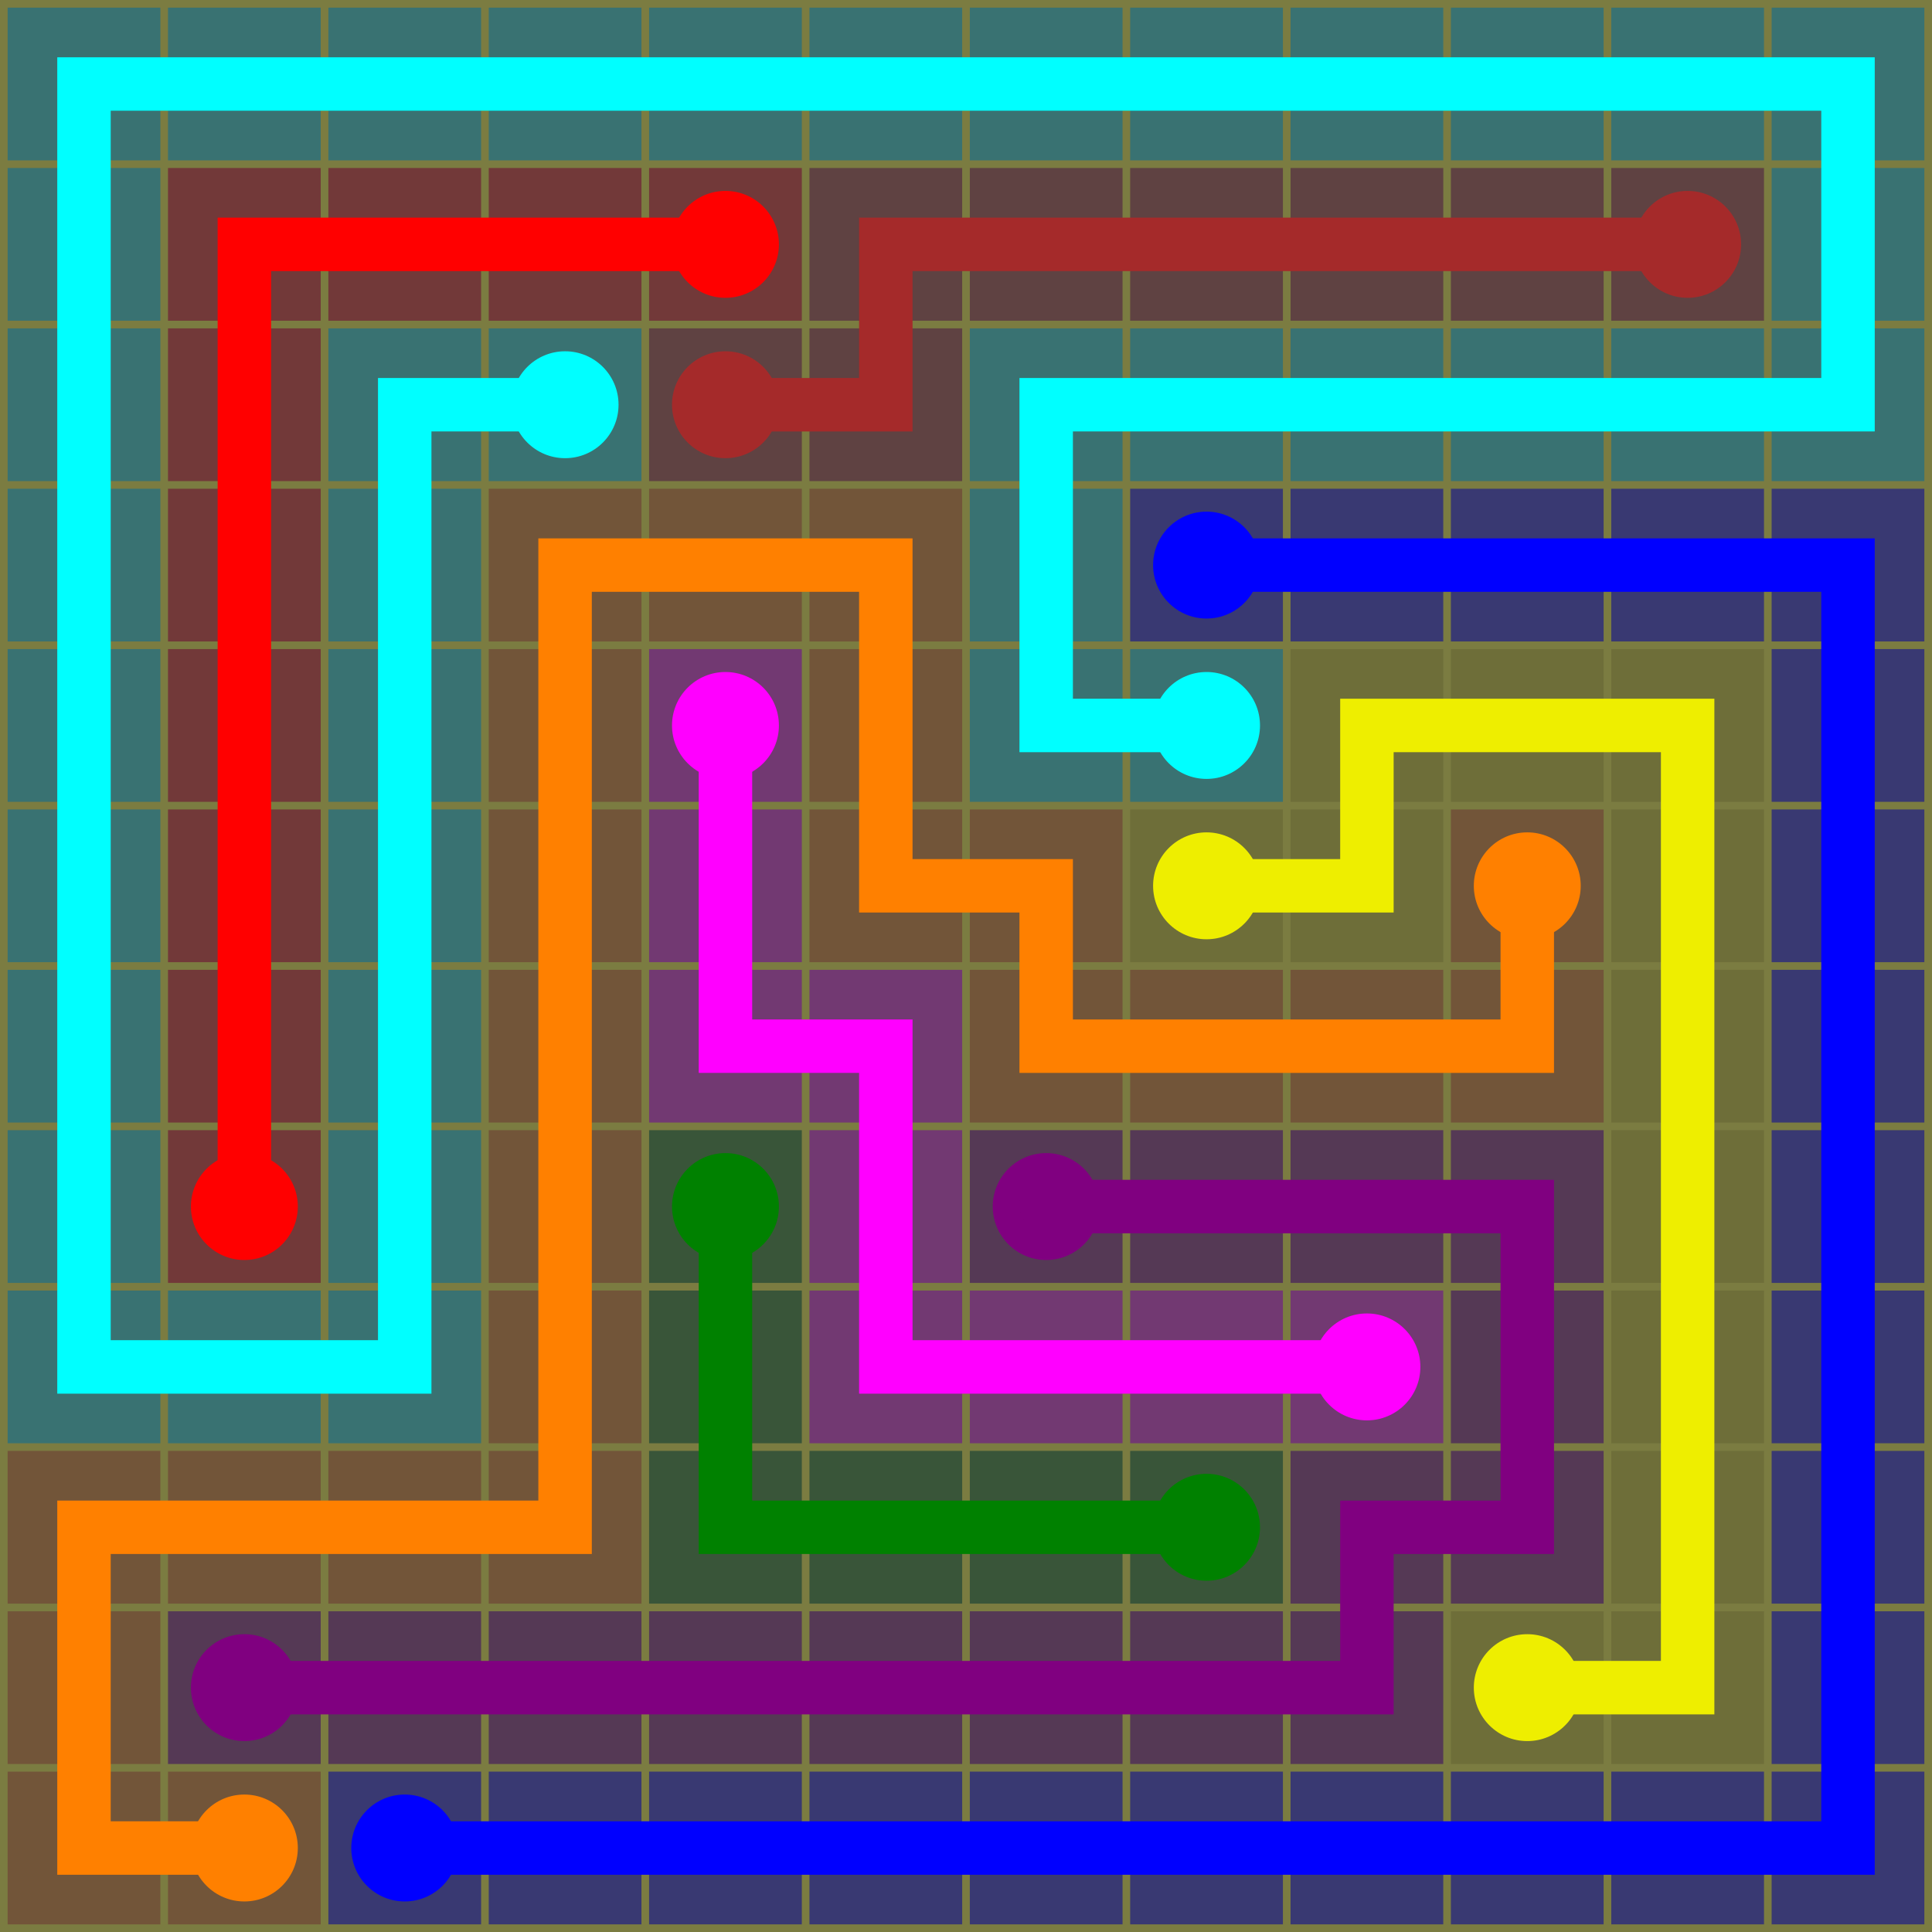 <svg xmlns="http://www.w3.org/2000/svg" width="253" height="253">
  <rect width="253" height="253" style="fill: #7b7c41;" />
  <rect x="1" y="1" width="20" height="20" style="fill: #397272;" />
  <rect x="22" y="1" width="20" height="20" style="fill: #397272;" />
  <rect x="43" y="1" width="20" height="20" style="fill: #397272;" />
  <rect x="64" y="1" width="20" height="20" style="fill: #397272;" />
  <rect x="85" y="1" width="20" height="20" style="fill: #397272;" />
  <rect x="106" y="1" width="20" height="20" style="fill: #397272;" />
  <rect x="127" y="1" width="20" height="20" style="fill: #397272;" />
  <rect x="148" y="1" width="20" height="20" style="fill: #397272;" />
  <rect x="169" y="1" width="20" height="20" style="fill: #397272;" />
  <rect x="190" y="1" width="20" height="20" style="fill: #397272;" />
  <rect x="211" y="1" width="20" height="20" style="fill: #397272;" />
  <rect x="232" y="1" width="20" height="20" style="fill: #397272;" />
  <rect x="1" y="22" width="20" height="20" style="fill: #397272;" />
  <rect x="22" y="22" width="20" height="20" style="fill: #723939;" />
  <rect x="43" y="22" width="20" height="20" style="fill: #723939;" />
  <rect x="64" y="22" width="20" height="20" style="fill: #723939;" />
  <rect x="85" y="22" width="20" height="20" style="fill: #723939;" />
  <circle cx="95" cy="32" r="7" style="fill: #ff0000;" />
  <rect x="106" y="22" width="20" height="20" style="fill: #5f4242;" />
  <rect x="127" y="22" width="20" height="20" style="fill: #5f4242;" />
  <rect x="148" y="22" width="20" height="20" style="fill: #5f4242;" />
  <rect x="169" y="22" width="20" height="20" style="fill: #5f4242;" />
  <rect x="190" y="22" width="20" height="20" style="fill: #5f4242;" />
  <rect x="211" y="22" width="20" height="20" style="fill: #5f4242;" />
  <circle cx="221" cy="32" r="7" style="fill: #a52a2a;" />
  <rect x="232" y="22" width="20" height="20" style="fill: #397272;" />
  <rect x="1" y="43" width="20" height="20" style="fill: #397272;" />
  <rect x="22" y="43" width="20" height="20" style="fill: #723939;" />
  <rect x="43" y="43" width="20" height="20" style="fill: #397272;" />
  <rect x="64" y="43" width="20" height="20" style="fill: #397272;" />
  <circle cx="74" cy="53" r="7" style="fill: #00ffff;" />
  <rect x="85" y="43" width="20" height="20" style="fill: #5f4242;" />
  <circle cx="95" cy="53" r="7" style="fill: #a52a2a;" />
  <rect x="106" y="43" width="20" height="20" style="fill: #5f4242;" />
  <rect x="127" y="43" width="20" height="20" style="fill: #397272;" />
  <rect x="148" y="43" width="20" height="20" style="fill: #397272;" />
  <rect x="169" y="43" width="20" height="20" style="fill: #397272;" />
  <rect x="190" y="43" width="20" height="20" style="fill: #397272;" />
  <rect x="211" y="43" width="20" height="20" style="fill: #397272;" />
  <rect x="232" y="43" width="20" height="20" style="fill: #397272;" />
  <rect x="1" y="64" width="20" height="20" style="fill: #397272;" />
  <rect x="22" y="64" width="20" height="20" style="fill: #723939;" />
  <rect x="43" y="64" width="20" height="20" style="fill: #397272;" />
  <rect x="64" y="64" width="20" height="20" style="fill: #725539;" />
  <rect x="85" y="64" width="20" height="20" style="fill: #725539;" />
  <rect x="106" y="64" width="20" height="20" style="fill: #725539;" />
  <rect x="127" y="64" width="20" height="20" style="fill: #397272;" />
  <rect x="148" y="64" width="20" height="20" style="fill: #393972;" />
  <circle cx="158" cy="74" r="7" style="fill: #0000ff;" />
  <rect x="169" y="64" width="20" height="20" style="fill: #393972;" />
  <rect x="190" y="64" width="20" height="20" style="fill: #393972;" />
  <rect x="211" y="64" width="20" height="20" style="fill: #393972;" />
  <rect x="232" y="64" width="20" height="20" style="fill: #393972;" />
  <rect x="1" y="85" width="20" height="20" style="fill: #397272;" />
  <rect x="22" y="85" width="20" height="20" style="fill: #723939;" />
  <rect x="43" y="85" width="20" height="20" style="fill: #397272;" />
  <rect x="64" y="85" width="20" height="20" style="fill: #725539;" />
  <rect x="85" y="85" width="20" height="20" style="fill: #723972;" />
  <circle cx="95" cy="95" r="7" style="fill: #ff00ff;" />
  <rect x="106" y="85" width="20" height="20" style="fill: #725539;" />
  <rect x="127" y="85" width="20" height="20" style="fill: #397272;" />
  <rect x="148" y="85" width="20" height="20" style="fill: #397272;" />
  <circle cx="158" cy="95" r="7" style="fill: #00ffff;" />
  <rect x="169" y="85" width="20" height="20" style="fill: #6e6e39;" />
  <rect x="190" y="85" width="20" height="20" style="fill: #6e6e39;" />
  <rect x="211" y="85" width="20" height="20" style="fill: #6e6e39;" />
  <rect x="232" y="85" width="20" height="20" style="fill: #393972;" />
  <rect x="1" y="106" width="20" height="20" style="fill: #397272;" />
  <rect x="22" y="106" width="20" height="20" style="fill: #723939;" />
  <rect x="43" y="106" width="20" height="20" style="fill: #397272;" />
  <rect x="64" y="106" width="20" height="20" style="fill: #725539;" />
  <rect x="85" y="106" width="20" height="20" style="fill: #723972;" />
  <rect x="106" y="106" width="20" height="20" style="fill: #725539;" />
  <rect x="127" y="106" width="20" height="20" style="fill: #725539;" />
  <rect x="148" y="106" width="20" height="20" style="fill: #6e6e39;" />
  <circle cx="158" cy="116" r="7" style="fill: #eeee00;" />
  <rect x="169" y="106" width="20" height="20" style="fill: #6e6e39;" />
  <rect x="190" y="106" width="20" height="20" style="fill: #725539;" />
  <circle cx="200" cy="116" r="7" style="fill: #ff8000;" />
  <rect x="211" y="106" width="20" height="20" style="fill: #6e6e39;" />
  <rect x="232" y="106" width="20" height="20" style="fill: #393972;" />
  <rect x="1" y="127" width="20" height="20" style="fill: #397272;" />
  <rect x="22" y="127" width="20" height="20" style="fill: #723939;" />
  <rect x="43" y="127" width="20" height="20" style="fill: #397272;" />
  <rect x="64" y="127" width="20" height="20" style="fill: #725539;" />
  <rect x="85" y="127" width="20" height="20" style="fill: #723972;" />
  <rect x="106" y="127" width="20" height="20" style="fill: #723972;" />
  <rect x="127" y="127" width="20" height="20" style="fill: #725539;" />
  <rect x="148" y="127" width="20" height="20" style="fill: #725539;" />
  <rect x="169" y="127" width="20" height="20" style="fill: #725539;" />
  <rect x="190" y="127" width="20" height="20" style="fill: #725539;" />
  <rect x="211" y="127" width="20" height="20" style="fill: #6e6e39;" />
  <rect x="232" y="127" width="20" height="20" style="fill: #393972;" />
  <rect x="1" y="148" width="20" height="20" style="fill: #397272;" />
  <rect x="22" y="148" width="20" height="20" style="fill: #723939;" />
  <circle cx="32" cy="158" r="7" style="fill: #ff0000;" />
  <rect x="43" y="148" width="20" height="20" style="fill: #397272;" />
  <rect x="64" y="148" width="20" height="20" style="fill: #725539;" />
  <rect x="85" y="148" width="20" height="20" style="fill: #395539;" />
  <circle cx="95" cy="158" r="7" style="fill: #008100;" />
  <rect x="106" y="148" width="20" height="20" style="fill: #723972;" />
  <rect x="127" y="148" width="20" height="20" style="fill: #553955;" />
  <circle cx="137" cy="158" r="7" style="fill: #800080;" />
  <rect x="148" y="148" width="20" height="20" style="fill: #553955;" />
  <rect x="169" y="148" width="20" height="20" style="fill: #553955;" />
  <rect x="190" y="148" width="20" height="20" style="fill: #553955;" />
  <rect x="211" y="148" width="20" height="20" style="fill: #6e6e39;" />
  <rect x="232" y="148" width="20" height="20" style="fill: #393972;" />
  <rect x="1" y="169" width="20" height="20" style="fill: #397272;" />
  <rect x="22" y="169" width="20" height="20" style="fill: #397272;" />
  <rect x="43" y="169" width="20" height="20" style="fill: #397272;" />
  <rect x="64" y="169" width="20" height="20" style="fill: #725539;" />
  <rect x="85" y="169" width="20" height="20" style="fill: #395539;" />
  <rect x="106" y="169" width="20" height="20" style="fill: #723972;" />
  <rect x="127" y="169" width="20" height="20" style="fill: #723972;" />
  <rect x="148" y="169" width="20" height="20" style="fill: #723972;" />
  <rect x="169" y="169" width="20" height="20" style="fill: #723972;" />
  <circle cx="179" cy="179" r="7" style="fill: #ff00ff;" />
  <rect x="190" y="169" width="20" height="20" style="fill: #553955;" />
  <rect x="211" y="169" width="20" height="20" style="fill: #6e6e39;" />
  <rect x="232" y="169" width="20" height="20" style="fill: #393972;" />
  <rect x="1" y="190" width="20" height="20" style="fill: #725539;" />
  <rect x="22" y="190" width="20" height="20" style="fill: #725539;" />
  <rect x="43" y="190" width="20" height="20" style="fill: #725539;" />
  <rect x="64" y="190" width="20" height="20" style="fill: #725539;" />
  <rect x="85" y="190" width="20" height="20" style="fill: #395539;" />
  <rect x="106" y="190" width="20" height="20" style="fill: #395539;" />
  <rect x="127" y="190" width="20" height="20" style="fill: #395539;" />
  <rect x="148" y="190" width="20" height="20" style="fill: #395539;" />
  <circle cx="158" cy="200" r="7" style="fill: #008100;" />
  <rect x="169" y="190" width="20" height="20" style="fill: #553955;" />
  <rect x="190" y="190" width="20" height="20" style="fill: #553955;" />
  <rect x="211" y="190" width="20" height="20" style="fill: #6e6e39;" />
  <rect x="232" y="190" width="20" height="20" style="fill: #393972;" />
  <rect x="1" y="211" width="20" height="20" style="fill: #725539;" />
  <rect x="22" y="211" width="20" height="20" style="fill: #553955;" />
  <circle cx="32" cy="221" r="7" style="fill: #800080;" />
  <rect x="43" y="211" width="20" height="20" style="fill: #553955;" />
  <rect x="64" y="211" width="20" height="20" style="fill: #553955;" />
  <rect x="85" y="211" width="20" height="20" style="fill: #553955;" />
  <rect x="106" y="211" width="20" height="20" style="fill: #553955;" />
  <rect x="127" y="211" width="20" height="20" style="fill: #553955;" />
  <rect x="148" y="211" width="20" height="20" style="fill: #553955;" />
  <rect x="169" y="211" width="20" height="20" style="fill: #553955;" />
  <rect x="190" y="211" width="20" height="20" style="fill: #6e6e39;" />
  <circle cx="200" cy="221" r="7" style="fill: #eeee00;" />
  <rect x="211" y="211" width="20" height="20" style="fill: #6e6e39;" />
  <rect x="232" y="211" width="20" height="20" style="fill: #393972;" />
  <rect x="1" y="232" width="20" height="20" style="fill: #725539;" />
  <rect x="22" y="232" width="20" height="20" style="fill: #725539;" />
  <circle cx="32" cy="242" r="7" style="fill: #ff8000;" />
  <rect x="43" y="232" width="20" height="20" style="fill: #393972;" />
  <circle cx="53" cy="242" r="7" style="fill: #0000ff;" />
  <rect x="64" y="232" width="20" height="20" style="fill: #393972;" />
  <rect x="85" y="232" width="20" height="20" style="fill: #393972;" />
  <rect x="106" y="232" width="20" height="20" style="fill: #393972;" />
  <rect x="127" y="232" width="20" height="20" style="fill: #393972;" />
  <rect x="148" y="232" width="20" height="20" style="fill: #393972;" />
  <rect x="169" y="232" width="20" height="20" style="fill: #393972;" />
  <rect x="190" y="232" width="20" height="20" style="fill: #393972;" />
  <rect x="211" y="232" width="20" height="20" style="fill: #393972;" />
  <rect x="232" y="232" width="20" height="20" style="fill: #393972;" />
  <path d="M 32,158 v -21 v -21 v -21 v -21 v -21 v -21 h 21 h 21 h 21  " style="stroke: #ff0000; stroke-width: 7; fill: none; stroke-linecap: round" />
  <path d="M 95,53 h 21 v -21 h 21 h 21 h 21 h 21 h 21  " style="stroke: #a52a2a; stroke-width: 7; fill: none; stroke-linecap: round" />
  <path d="M 158,95 h -21 v -21 v -21 h 21 h 21 h 21 h 21 h 21 v -21 v -21 h -21 h -21 h -21 h -21 h -21 h -21 h -21 h -21 h -21 h -21 h -21 v 21 v 21 v 21 v 21 v 21 v 21 v 21 v 21 h 21 h 21 v -21 v -21 v -21 v -21 v -21 v -21 h 21  " style="stroke: #00ffff; stroke-width: 7; fill: none; stroke-linecap: round" />
  <path d="M 158,74 h 21 h 21 h 21 h 21 v 21 v 21 v 21 v 21 v 21 v 21 v 21 v 21 h -21 h -21 h -21 h -21 h -21 h -21 h -21 h -21 h -21  " style="stroke: #0000ff; stroke-width: 7; fill: none; stroke-linecap: round" />
  <path d="M 95,95 v 21 v 21 h 21 v 21 v 21 h 21 h 21 h 21  " style="stroke: #ff00ff; stroke-width: 7; fill: none; stroke-linecap: round" />
  <path d="M 158,116 h 21 v -21 h 21 h 21 v 21 v 21 v 21 v 21 v 21 v 21 h -21  " style="stroke: #eeee00; stroke-width: 7; fill: none; stroke-linecap: round" />
  <path d="M 200,116 v 21 h -21 h -21 h -21 v -21 h -21 v -21 v -21 h -21 h -21 v 21 v 21 v 21 v 21 v 21 v 21 h -21 h -21 h -21 v 21 v 21 h 21  " style="stroke: #ff8000; stroke-width: 7; fill: none; stroke-linecap: round" />
  <path d="M 95,158 v 21 v 21 h 21 h 21 h 21  " style="stroke: #008100; stroke-width: 7; fill: none; stroke-linecap: round" />
  <path d="M 137,158 h 21 h 21 h 21 v 21 v 21 h -21 v 21 h -21 h -21 h -21 h -21 h -21 h -21 h -21  " style="stroke: #800080; stroke-width: 7; fill: none; stroke-linecap: round" />
</svg>
